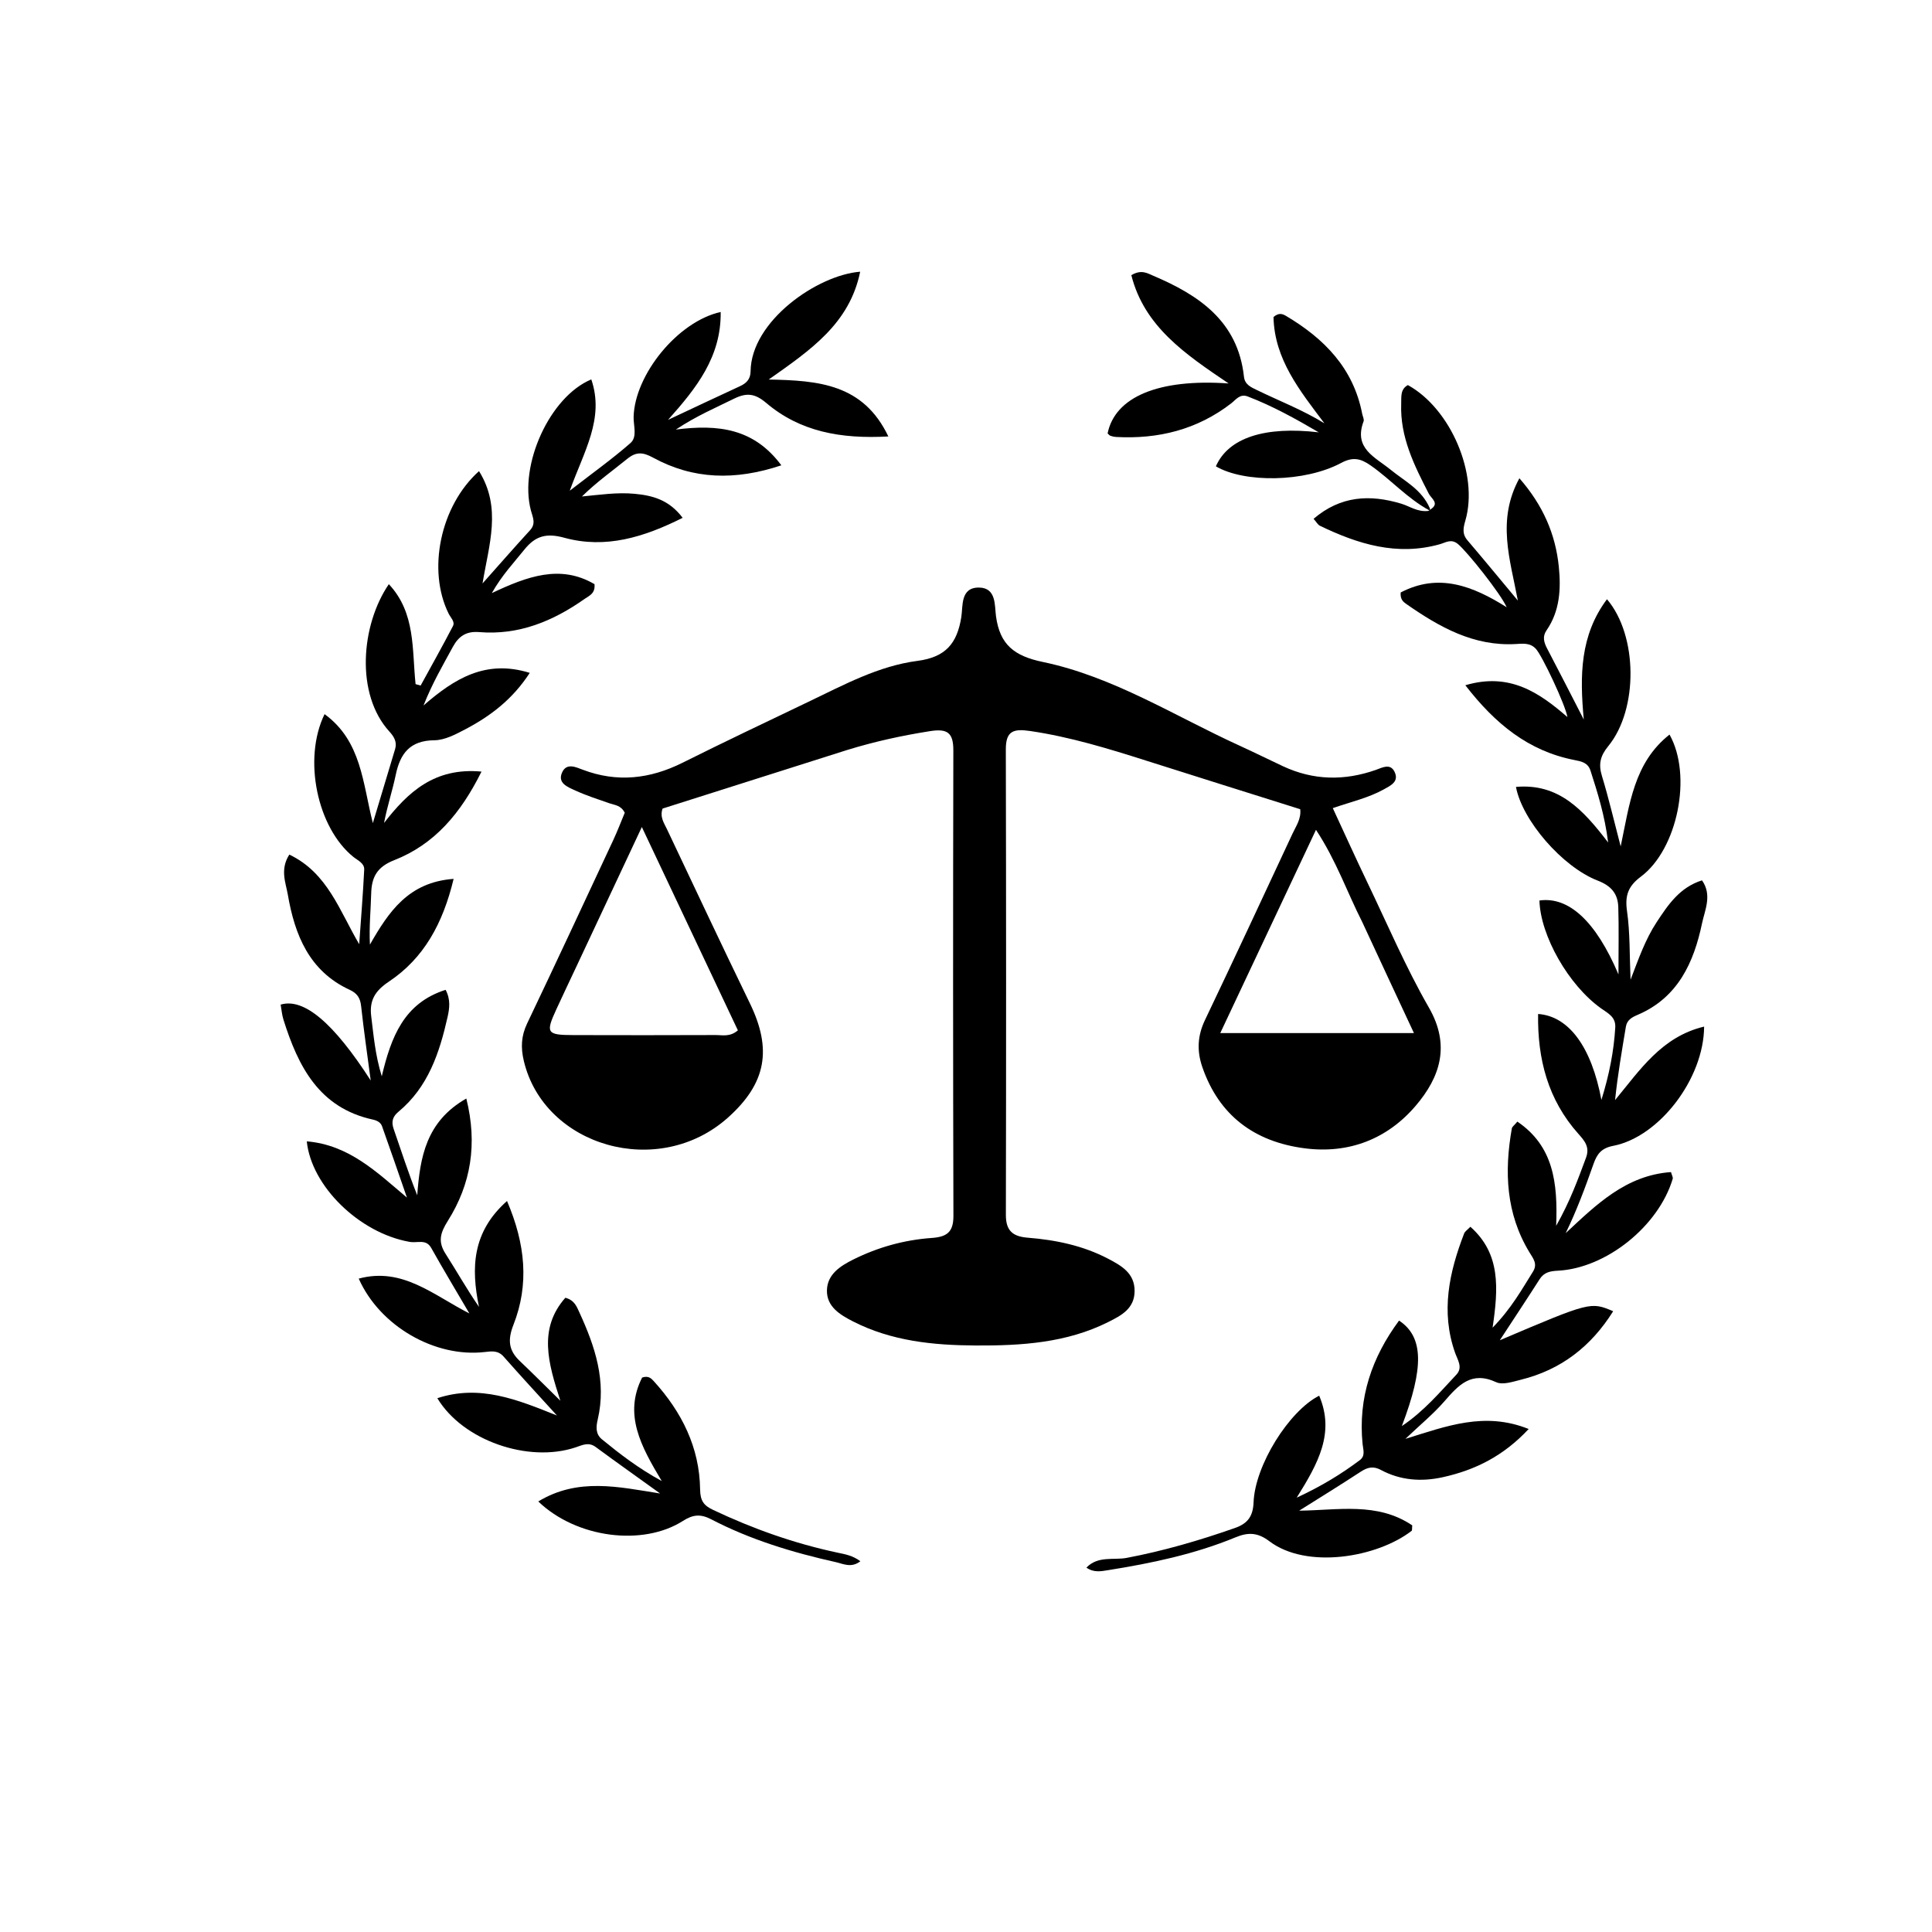 <svg version="1.1" id="Layer_1" xmlns="http://www.w3.org/2000/svg" xmlns:xlink="http://www.w3.org/1999/xlink" x="0px" y="0px"
	 width="100%" viewBox="0 0 496 496" enable-background="new 0 0 496 496" xml:space="preserve">
<path fill="#000000" opacity="1" stroke="none" 
	d="
M217.458,192.555 
	C201.4,197.657 185.719,202.631 170.105,207.584 
	C169.336,209.751 170.494,211.322 171.248,212.915 
	C178.304,227.82 185.319,242.745 192.519,257.581 
	C198.23,269.349 196.785,278.08 186.875,286.931 
	C169.017,302.882 139.7,294.317 134.483,272.379 
	C133.664,268.939 133.798,265.968 135.33,262.756 
	C142.785,247.123 150.094,231.419 157.42,215.725 
	C158.536,213.335 159.471,210.861 160.392,208.659 
	C159.416,206.705 157.808,206.701 156.427,206.219 
	C153.447,205.177 150.425,204.206 147.566,202.887 
	C145.719,202.035 143.022,201.037 144.343,198.236 
	C145.483,195.818 147.789,196.92 149.639,197.62 
	C158.445,200.953 166.871,199.983 175.202,195.829 
	C185.934,190.478 196.766,185.327 207.586,180.153 
	C216.599,175.842 225.542,170.963 235.529,169.668 
	C242.797,168.726 245.732,165.16 246.798,158.407 
	C247.247,155.567 246.521,150.769 251.376,150.845 
	C255.815,150.915 255.331,155.463 255.697,158.183 
	C256.683,165.509 260.374,168.412 267.707,169.941 
	C285.819,173.719 301.496,183.794 318.131,191.385 
	C321.917,193.112 325.64,194.973 329.412,196.731 
	C337.208,200.363 345.14,200.491 353.206,197.66 
	C354.859,197.08 356.938,195.861 358.039,198.182 
	C359.229,200.694 356.997,201.69 355.257,202.658 
	C351.354,204.826 346.957,205.817 342.167,207.47 
	C345.254,214.123 348.041,220.299 350.972,226.405 
	C356.162,237.218 360.882,248.31 366.843,258.685 
	C372.433,268.412 369.692,276.555 363.481,283.849 
	C356.165,292.442 346.253,296.291 334.883,294.796 
	C322.117,293.117 313.002,286.462 308.676,273.963 
	C307.249,269.839 307.412,265.939 309.343,261.896 
	C316.95,245.964 324.392,229.953 331.857,213.954 
	C332.754,212.032 334.09,210.21 333.803,207.749 
	C320.671,203.611 307.52,199.497 294.39,195.319 
	C284.563,192.193 274.738,189.18 264.471,187.671 
	C260.206,187.045 258.213,187.619 258.224,192.393 
	C258.312,232.225 258.321,272.057 258.236,311.889 
	C258.227,316.013 260.035,317.446 263.864,317.753 
	C271.028,318.329 278.034,319.773 284.474,323.144 
	C287.897,324.935 291.351,326.865 291.285,331.531 
	C291.221,335.993 287.845,337.736 284.548,339.389 
	C273.806,344.777 262.221,345.489 250.49,345.427 
	C239.58,345.369 228.894,344.304 218.977,339.24 
	C215.609,337.519 212.22,335.44 212.298,331.277 
	C212.375,327.186 215.673,325.038 219.08,323.344 
	C225.419,320.191 232.162,318.318 239.17,317.823 
	C243.109,317.545 244.781,316.322 244.77,312.151 
	C244.662,272.319 244.663,232.487 244.75,192.655 
	C244.76,188.101 243.239,186.993 238.715,187.712 
	C231.631,188.838 224.678,190.33 217.458,192.555 
M349.719,236.694 
	C345.863,229.12 343.083,220.979 337.848,213.04 
	C329.451,230.873 321.486,247.787 313.278,265.217 
	C330.18,265.217 346.142,265.217 362.998,265.217 
	C358.423,255.415 354.215,246.401 349.719,236.694 
M147.899,248.31 
	C146.202,251.925 144.481,255.53 142.813,259.158 
	C140.026,265.221 140.355,265.723 147.25,265.737 
	C159.404,265.763 171.559,265.78 183.713,265.726 
	C185.458,265.718 187.368,266.282 189.438,264.522 
	C181.459,247.63 173.442,230.657 164.78,212.32 
	C158.794,225.089 153.51,236.36 147.899,248.31 
z"/>
<path fill="#000000" opacity="1" stroke="none" 
	d="
M105.003,318.794 
	C92.235,316.492 79.928,304.521 78.761,293.015 
	C89.615,293.94 96.71,300.909 104.473,307.458 
	C102.351,301.346 100.255,295.226 98.08,289.133 
	C97.733,288.158 96.798,287.664 95.755,287.437 
	C81.909,284.421 76.548,273.784 72.766,261.762 
	C72.376,260.519 72.281,259.183 72.053,257.912 
	C78.035,256.125 85.666,262.626 95.174,277.394 
	C94.334,271.019 93.402,264.654 92.708,258.264 
	C92.48,256.171 91.654,254.978 89.77,254.112 
	C79.371,249.326 75.667,239.985 73.893,229.684 
	C73.367,226.629 71.829,223.225 74.277,219.396 
	C84.142,224.114 87.153,233.845 92.217,242.398 
	C92.663,236.024 93.187,229.653 93.502,223.272 
	C93.584,221.601 91.863,220.912 90.708,219.981 
	C81.457,212.524 77.7,194.873 83.326,183.338 
	C92.828,190.261 93.102,201.08 95.723,211.308 
	C97.725,204.655 99.587,198.485 101.437,192.311 
	C101.986,190.481 101.153,189.107 99.969,187.81 
	C91.2,178.202 92.658,160.476 99.825,149.973 
	C106.756,157.369 105.751,166.803 106.692,175.637 
	C107.125,175.758 107.557,175.88 107.99,176.001 
	C110.772,170.917 113.617,165.866 116.286,160.723 
	C116.866,159.606 115.69,158.569 115.181,157.545 
	C109.658,146.436 112.986,129.911 122.978,120.95 
	C128.859,130.391 125.517,139.819 123.881,149.785 
	C128.098,145.048 132.033,140.541 136.073,136.131 
	C137.666,134.392 136.756,132.785 136.293,131.026 
	C133.217,119.338 141.134,101.848 151.805,97.405 
	C155.234,107.449 149.945,115.799 146.274,125.981 
	C152.207,121.381 157.234,117.794 161.857,113.745 
	C163.683,112.145 162.602,109.283 162.667,106.996 
	C162.97,96.231 173.916,82.574 185.02,80.092 
	C185.174,91.609 178.799,99.635 171.505,107.792 
	C178.03,104.731 184.005,101.897 190.012,99.129 
	C191.688,98.356 192.675,97.274 192.696,95.341 
	C192.837,82.41 209.868,70.599 220.831,69.757 
	C218.1,83.104 208.078,89.867 197.356,97.436 
	C210.148,97.681 221.631,98.567 228.064,112.051 
	C215.793,112.732 205.384,110.804 196.697,103.435 
	C193.774,100.955 191.631,100.782 188.393,102.381 
	C183.669,104.714 178.817,106.768 173.507,110.281 
	C184.464,108.885 193.548,109.992 200.594,119.46 
	C188.72,123.423 177.972,123.105 167.68,117.497 
	C165.067,116.073 163.34,115.926 161.051,117.783 
	C157.212,120.897 153.167,123.757 149.397,127.461 
	C154.007,127.026 158.462,126.346 162.935,126.773 
	C167.466,127.206 171.733,128.265 175.255,132.941 
	C165.332,137.912 155.491,140.965 144.874,138.057 
	C140.297,136.803 137.461,137.549 134.608,141.112 
	C131.913,144.479 128.917,147.596 126.263,152.266 
	C135.356,147.972 143.839,144.824 152.623,149.97 
	C152.871,152.397 151.238,152.942 150.078,153.76 
	C141.976,159.478 133.172,163.117 123.033,162.278 
	C119.741,162.006 117.771,163.281 116.239,166.107 
	C113.699,170.792 110.993,175.383 108.732,181.115 
	C116.677,174.207 124.704,169.233 136.003,172.746 
	C131.61,179.532 125.9,183.847 119.449,187.237 
	C116.971,188.54 114.18,190.02 111.519,190.046 
	C105.252,190.107 102.738,193.429 101.589,198.963 
	C100.75,203.007 99.418,206.95 98.6,211.268 
	C104.739,203.362 111.551,196.967 123.615,198.093 
	C118.292,208.81 111.55,216.774 101.204,220.833 
	C96.799,222.561 95.402,225.16 95.294,229.412 
	C95.186,233.66 94.738,237.899 94.969,242.504 
	C99.758,234.151 104.822,226.47 116.458,225.635 
	C113.694,237.13 108.806,246.019 99.841,252.006 
	C96.28,254.385 94.786,256.839 95.305,260.944 
	C95.923,265.831 96.302,270.748 98.01,276.319 
	C100.421,266.159 103.718,257.524 114.402,254.118 
	C115.717,256.592 115.402,258.88 114.906,261.087 
	C112.834,270.296 109.916,279.099 102.283,285.429 
	C100.82,286.642 100.412,287.962 101.059,289.826 
	C103.018,295.47 104.842,301.161 107.116,306.862 
	C107.838,297.104 109.374,287.913 119.718,282.023 
	C122.629,293.711 120.902,304.011 114.97,313.434 
	C112.995,316.572 112.402,318.784 114.391,321.89 
	C117.247,326.349 119.842,330.975 122.969,335.509 
	C120.909,325.511 121.196,316.287 130.165,308.331 
	C134.908,319.401 135.884,329.747 131.823,340.097 
	C130.292,343.998 130.56,346.677 133.457,349.425 
	C136.681,352.481 139.813,355.635 143.859,359.603 
	C140.687,349.858 138.174,341.094 145.139,333.174 
	C147.505,333.786 148.072,335.474 148.747,336.942 
	C152.765,345.672 155.751,354.582 153.455,364.421 
	C153.043,366.188 152.819,368.113 154.527,369.509 
	C159.109,373.255 163.773,376.884 169.895,380.231 
	C164.535,371.293 160.064,363.128 164.85,353.662 
	C166.461,353.115 167.174,353.85 167.847,354.59 
	C175.028,362.485 179.603,371.613 179.739,382.397 
	C179.777,385.358 180.737,386.528 183.044,387.622 
	C193.312,392.491 203.948,396.262 215.07,398.622 
	C216.972,399.025 218.881,399.332 220.883,400.813 
	C218.568,402.636 216.409,401.455 214.625,401.057 
	C203.552,398.589 192.709,395.317 182.603,390.06 
	C179.879,388.643 177.934,388.798 175.337,390.457 
	C165.018,397.051 147.971,394.873 138.19,385.465 
	C148.378,379.298 158.75,381.724 169.475,383.424 
	C163.767,379.316 158.312,375.447 152.927,371.484 
	C151.093,370.134 149.511,371.001 147.771,371.582 
	C135.63,375.636 118.81,369.833 112.278,358.957 
	C123.186,355.374 132.805,359.316 142.983,363.4 
	C138.158,358.09 133.684,353.268 129.342,348.329 
	C127.883,346.669 126.376,346.879 124.437,347.104 
	C111.647,348.586 97.487,340.44 92.097,328.255 
	C103.336,325.236 111.226,332.482 120.499,337.196 
	C117,331.214 113.773,325.853 110.716,320.397 
	C109.347,317.954 107.185,319.241 105.003,318.794 
z"/>
<path fill="#000000" opacity="1" stroke="none" 
	d="
M367.188,130.822 
	C369.711,129.252 367.465,128.013 366.829,126.778 
	C363.08,119.499 359.418,112.204 359.729,103.686 
	C359.794,101.912 359.447,99.952 361.443,98.859 
	C372.45,104.929 379.635,121.762 376.211,133.605 
	C375.674,135.464 375.31,137.043 376.73,138.706 
	C380.913,143.605 385.003,148.583 389.676,154.184 
	C387.685,143.544 384.19,133.561 390.071,122.782 
	C396.134,129.722 399.35,137.128 400.193,145.5 
	C400.763,151.172 400.476,156.856 397.033,161.839 
	C395.93,163.436 396.369,164.931 397.202,166.516 
	C400.273,172.363 403.267,178.25 406.602,184.726 
	C405.557,173.512 405.613,163.124 412.556,153.838 
	C420.511,163.175 420.602,182.138 412.883,191.56 
	C410.819,194.079 410.337,196.183 411.263,199.217 
	C413.001,204.91 414.35,210.721 416.074,217.298 
	C418.358,206.513 419.441,195.833 428.614,188.588 
	C434.53,199.104 430.657,218.048 421.258,225.061 
	C417.955,227.526 417.135,229.939 417.705,233.93 
	C418.499,239.495 418.336,245.198 418.612,251.52 
	C420.683,246.112 422.418,241.139 425.33,236.719 
	C428.275,232.249 431.215,227.833 436.949,226.01 
	C439.623,229.757 437.659,233.708 436.961,237.043 
	C434.865,247.065 430.792,256.125 420.428,260.54 
	C419.051,261.127 417.707,261.81 417.413,263.572 
	C416.38,269.767 415.307,275.956 414.635,282.425 
	C421.017,274.716 426.591,266.161 437.497,263.558 
	C437.422,277.002 425.903,291.912 414.162,294.17 
	C411.149,294.749 410.01,296.237 409.109,298.796 
	C407.01,304.759 404.821,310.7 401.953,316.587 
	C409.775,309.308 417.395,301.726 428.993,300.909 
	C429.218,301.741 429.546,302.255 429.432,302.636 
	C425.795,314.804 412.352,325.594 399.949,326.226 
	C397.996,326.325 396.413,326.611 395.267,328.407 
	C391.975,333.564 388.589,338.661 385.043,344.083 
	C408.333,334.18 408.333,334.18 414.148,336.63 
	C408.469,345.695 400.751,351.666 390.458,354.215 
	C388.382,354.729 385.783,355.619 384.113,354.846 
	C377.738,351.897 374.433,355.602 370.807,359.77 
	C367.985,363.013 364.612,365.776 360.811,369.393 
	C371.372,366.13 381.136,362.325 392.455,366.865 
	C385.941,373.847 378.677,377.404 370.458,379.23 
	C364.94,380.456 359.535,380.081 354.467,377.354 
	C352.614,376.357 351.105,376.672 349.388,377.797 
	C344.124,381.246 338.759,384.541 333.536,387.831 
	C343.389,387.749 353.564,385.529 362.563,391.605 
	C362.482,392.409 362.573,392.877 362.403,393.009 
	C353.57,399.867 335.457,402.938 325.878,395.676 
	C322.888,393.409 320.432,393.342 317.219,394.669 
	C306.708,399.013 295.643,401.327 284.461,403.109 
	C282.712,403.388 280.836,403.798 278.913,402.456 
	C281.885,399.355 285.907,400.589 289.235,399.958 
	C298.756,398.154 307.969,395.469 317.077,392.267 
	C320.297,391.135 321.689,389.311 321.829,385.679 
	C322.194,376.215 330.884,362.269 338.673,358.309 
	C342.735,367.883 338.422,375.668 332.901,384.491 
	C339.433,381.457 344.395,378.384 349.099,374.864 
	C350.598,373.742 349.957,372.16 349.812,370.697 
	C348.636,358.857 352.194,348.474 359.178,339.033 
	C365.465,343.19 365.64,351.007 359.891,366.118 
	C365.567,362.307 369.603,357.469 373.886,352.92 
	C375.622,351.076 374.209,349.123 373.566,347.306 
	C369.833,336.746 372.04,326.645 375.884,316.673 
	C376.097,316.123 376.736,315.737 377.489,314.946 
	C385.295,321.885 384.68,330.729 383.192,340.851 
	C388.05,335.858 390.668,331.071 393.556,326.473 
	C394.819,324.462 393.591,323.06 392.639,321.488 
	C386.61,311.538 386.173,300.775 388.133,289.69 
	C388.207,289.275 388.725,288.939 389.549,287.95 
	C398.803,294.231 399.951,303.581 399.512,314.698 
	C403.106,308.367 405.103,302.784 407.176,297.221 
	C408.19,294.5 406.857,292.93 405.212,291.086 
	C397.392,282.324 394.697,271.879 394.874,260.317 
	C402.784,260.878 408.581,268.792 411.128,282.378 
	C413.171,275.782 414.321,269.863 414.685,263.772 
	C414.846,261.075 412.803,260.132 411.043,258.88 
	C402.707,252.954 395.467,240.245 395.218,231.184 
	C402.698,230.13 409.655,236.392 415.506,250.158 
	C415.506,243.648 415.626,238.27 415.462,232.901 
	C415.359,229.504 413.733,227.454 410.198,226.085 
	C401.077,222.553 390.791,210.594 389.19,202.023 
	C400.194,201.051 406.446,207.911 412.854,216.292 
	C411.972,209.234 410.156,203.563 408.339,197.887 
	C407.657,195.755 406.009,195.48 404.104,195.102 
	C392.395,192.782 383.858,185.842 376.197,175.923 
	C387.528,172.567 395.123,177.776 402.399,184.09 
	C401.907,181.013 395.916,168.294 394.282,166.551 
	C392.798,164.967 390.929,165.24 389.14,165.341 
	C378.311,165.956 369.54,160.981 361.097,155.103 
	C360.291,154.543 359.439,153.921 359.594,152.106 
	C369.394,146.98 378.187,150.476 386.809,155.901 
	C385.235,152.366 376.703,141.659 374.292,139.663 
	C372.563,138.231 371.15,139.297 369.641,139.721 
	C358.65,142.808 348.621,139.693 338.848,134.971 
	C338.318,134.715 337.989,134.044 337.236,133.192 
	C344.162,127.281 351.66,126.875 359.744,129.311 
	C361.95,129.975 363.891,131.492 366.686,131.168 
	C367.036,130.958 367.188,130.822 367.188,130.822 
z"/>
<path fill="#000000" opacity="1" stroke="none" 
	d="
M366.96,131.025 
	C361.318,127.982 357.095,123.133 351.905,119.509 
	C349.277,117.673 347.329,117.236 344.288,118.861 
	C335.001,123.828 319.479,124.022 312.151,119.722 
	C315.363,112.375 324.756,109.367 338.56,110.995 
	C332.688,107.546 326.737,104.248 320.342,101.789 
	C318.315,101.009 317.322,102.602 316.047,103.585 
	C307.333,110.302 297.376,112.769 286.535,112.183 
	C286.045,112.156 285.544,112.046 285.084,111.877 
	C284.803,111.774 284.592,111.483 284.354,111.271 
	C286.239,101.952 297.325,97.171 315.423,98.444 
	C304.239,90.902 293.763,83.799 290.447,70.641 
	C293.02,69.118 294.557,70.148 296.007,70.763 
	C307.813,75.767 317.802,82.466 319.359,96.701 
	C319.581,98.731 321.117,99.378 322.612,100.106 
	C328.396,102.925 334.428,105.235 340.01,108.675 
	C333.716,100.321 327.167,92.217 326.947,81.386 
	C328.319,80.201 329.292,80.591 330.141,81.094 
	C339.958,86.908 347.463,94.537 349.716,106.245 
	C349.841,106.897 350.266,107.655 350.067,108.181 
	C347.45,115.143 353.04,117.345 357.037,120.612 
	C360.598,123.522 364.983,125.629 367.083,130.501 
	C367.188,130.822 367.036,130.958 366.96,131.025 
z"/>
</svg>